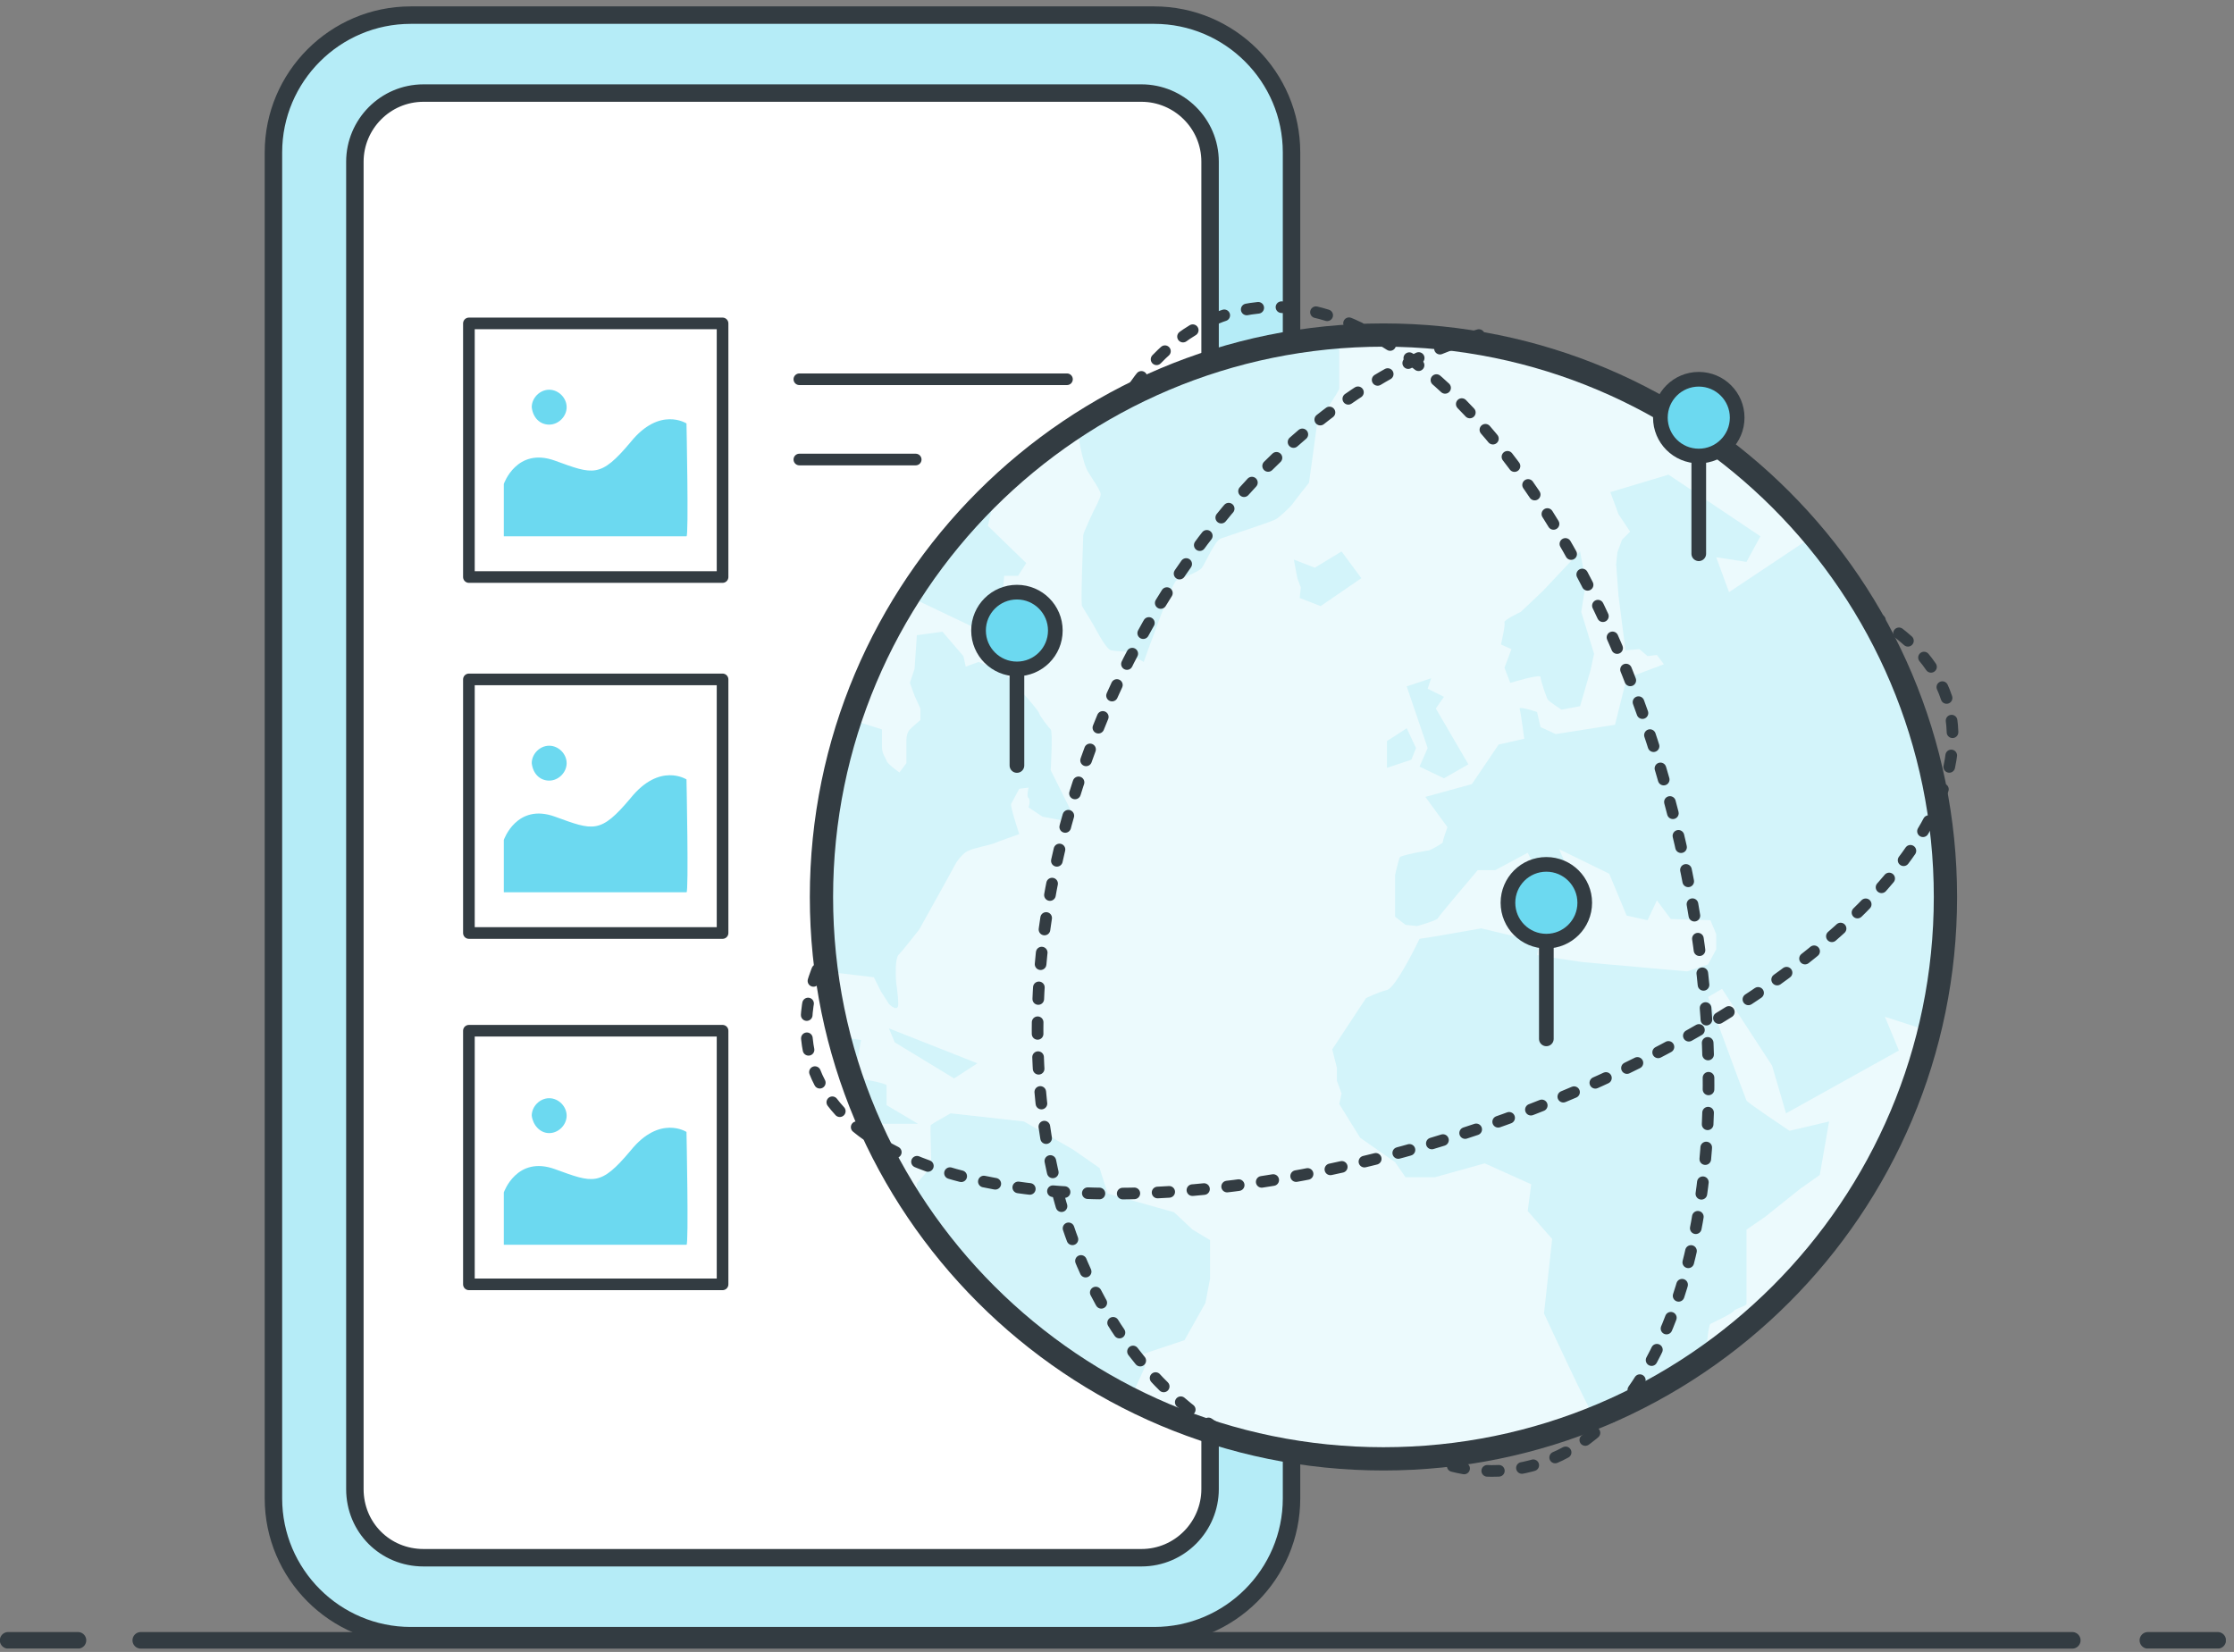 <svg fill="none" height="142" viewBox="0 0 192 142" width="192" xmlns="http://www.w3.org/2000/svg" xmlns:xlink="http://www.w3.org/1999/xlink"><rect x="0" y="0" width="192" height="142" fill="#808080" stroke="none"/><clipPath id="a"><path d="m0 .5h191.3v141.2h-191.3z"/></clipPath><g clip-path="url(#a)"><path d="m12.1 141h166" stroke="#333c42" stroke-linecap="round" stroke-linejoin="round" stroke-miterlimit="10" stroke-width="1.426"/><path d="m184.6 141h6" stroke="#333c42" stroke-linecap="round" stroke-linejoin="round" stroke-miterlimit="10" stroke-width="1.426"/><path d="m.7 141h6" stroke="#333c42" stroke-linecap="round" stroke-linejoin="round" stroke-miterlimit="10" stroke-width="1.426"/><path d="m35.3 140.6h63.9c6.5 0 11.8-5.3 11.8-11.8v-115.7c0-6.5-5.3-11.8-11.8-11.8h-63.9c-6.5 0-11.8 5.3-11.8 11.8v115.7c0 6.5 5.3 11.8 11.8 11.8z" style="fill:#b5ecf7;stroke:#333c42;stroke-width:1.5;stroke-miterlimit:10;stroke-linecap:round;stroke-linejoin:round"/><path d="m36.4 133.9h61.7c3.3 0 5.9-2.7 5.9-5.9v-114.1c0-3.3-2.7-5.9-5.9-5.9h-61.7c-3.3 0-5.9 2.7-5.9 5.9v114.1c0 3.3 2.6 5.9 5.9 5.9z" style="fill:#fff;stroke:#333c42;stroke-width:1.5;stroke-miterlimit:10;stroke-linecap:round;stroke-linejoin:round"/><path d="m118.9 125.6c26.675 0 48.3-21.625 48.3-48.3 0-26.675-21.625-48.3-48.3-48.3-26.675 0-48.3 21.625-48.3 48.3 0 26.675 21.625 48.3 48.3 48.3z" fill="#ecfafd"/><g fill="#d3f4fa"><path d="m92.6 37s.4 2.9 1 3.7c.5.8 1 1.5 1 1.8s-.6 1.4-.6 1.4-.9 1.9-.9 2.1-.1 2.9-.1 3-.1 2.9 0 3.1.8 1.3.9 1.5c.1.1 1.1 2.2 1.6 2.3s1.2.1 1.2.1l1.6.9s2.4-6.8 2.8-7 1.9-.7 2.2-1.1 1.1-2.3 1.6-2.5 4.6-1.5 4.8-1.7c.2-.1 1.2-1 1.4-1.3s1.4-1.8 1.4-1.8.7-5 .7-5.1c.1-.1 1.9-2.8 1.9-3s0-4 0-4-10.6-.1-22.5 7.6z"/><path d="m85.4 43.1-.5 2.1 3.3 3.2-.7 1.1h-1.2l-.1 1.3s-.3 2-.4 2.2-.9 1.5-.9 1.5l-6.3-3s3.8-6.4 6.8-8.4z"/><path d="m78.8 54.6-.2 2.9-.4 1.2.4 1.1.5 1.1v1s-.6.5-.9.8c-.2.2-.3.6-.3.9v2l-.6.8s-1-.7-1.1-1-.4-.6-.4-1.2 0-1.5 0-1.5l-2.2-.7s-3.9 12.3-1.9 21.6l3.4.4.6 1.2.7 1.1s.8.8.8 0-.2-1.8-.2-2.1-.1-1.6.2-2.1c.4-.4 1.8-2.2 1.8-2.2s2.9-5.2 3.1-5.6.8-1.1 1.2-1.2c.4-.2 1.9-.5 2.1-.6s2.2-.8 2.2-.8-.8-2.4-.7-2.6.7-1.3.7-1.3l.8-.1s-.2.8 0 .9c.2.2 0 .8 0 .8l1.2.8 1.6.3.9-.7-1.8-3.6s.2-3.3 0-3.5-.9-1.1-1-1.4c-.1-.4-3.1-3.6-3.1-3.6l-2.1-.8-1.1.4-.2-.9-1.8-2.1z"/><path d="m78.8 102.6v-.9s1.2-1.3 1.2-1.5c.1-.2-.1-3.3 0-3.5.1-.1 1.7-1 1.7-1l6.3.7 4.2 2.4 2.3 1.6.7 2.2 5.7 1.6 1.6 1.5 1.5.9v3.3l-.4 2.1-1.8 3.2-3.6 1.2.2 1.1-1 2.2c0-.1-13.7-7-18.6-17.1z"/><path d="m72.7 89.2 1.3.2-.4 2.3c-.1 0-.8-1.3-.9-2.5z"/><path d="m73.8 92.7s2.4.4 2.4.6v1.3.4l2.7 1.6h-3.6c.1 0-1.2-3-1.5-3.9z"/><path d="m76.4 88.4.5 1.2 5.1 3.1 2-1.3z"/><path d="m157.2 96.4-3.4.8s-3.6-2.4-3.7-2.6-3.3-8.9-3.3-8.9l1.2-.7 4.3 6.6 1.2 4.1 9.7-5.4-1.2-2.9 3.7 1.2s4.3-12.4-1.1-27.5c0 0-5.3-13.2-8.8-15l-7.2 4.8-1.1-3 2.6.4 1.2-2.2-7.9-5.3-5 1.5.7 1.9 1 1.5-.7.7-.4 1.1-.1 1 .2 2.7.6 4.7 1.2-.1.7.6.8-.1.6.8-3.2 1.2-1 4-5.1.8-1.3-.6-.3-1.3s-1.5-.5-1.5-.3c.1.3.4 2.6.4 2.6l-2.2.5-2.3 3.4-4 1.1 1.9 2.6s-.4 1.1-.4 1.3c0 .1-1.1.7-1.2.7s-2.4.4-2.5.6-.4 1.5-.4 1.5v1.4 2.2l.9.7 1 .1s1.8-.5 1.8-.7c0-.1 3.4-4.1 3.4-4.1h1.5l2.8-1.5.8 1.6 1.1 1.5-.2 1s1.2 1.4 1.3 1.2 1.2-1.3 1.2-1.3 0-.7 0-.9c-.1-.2-1.5-3.4-1.5-3.4l4.3 2.1 1.5 3.6 1.8.4.8-1.7 1.2 1.6 3.4.1.5 1.2v1.3l-.7 1.3-1.8.6-9-.8-2.7-.4-1.2-.2.2-1.1-5-1.2-1.7.3-2.3.4-1.3.2s-2 4.2-2.8 4.4-1.8.7-1.8.7l-2.9 4.4.4 1.6v1.1l.4 1.1-.2.9 1.8 2.9 3 2.1.9 1.3h2.5l4.3-1.2 4 1.8-.3 2.3 2.1 2.4-.7 6.4s4.1 8.9 4.3 8.8 7.7-3 9.6-5.1c0 0 .2-2.7.4-2.8s1.9-.9 2-1.1 1-.4 1.1-.6c0-.2 0-2.8 0-2.8v-3.6l1.6-1.1 3-2.4 1.7-1.2z"/><path d="m115.3 47.4-2.3 1.4-1.8-.7.3 1.6.3.8-.1.9 1.8.7 3.5-2.4z"/><path d="m123 58.3-.3.9 1.4.7-.7 1 2.8 4.8-2.1 1.2-2.1-1 .7-1.6-1.8-5.3z"/><path d="m120.9 62.6.8 1.7-.4 1-2.1.7v-2.3z"/><path d="m135.8 47.4-3.2 3.4-1.9 1.8s-1.5.7-1.4.9-.3 1.9-.3 1.9l.9.4-.6 1.6.5 1.3s2.6-.8 2.6-.5.5 1.7.6 1.9 1.2.9 1.2.9l1.6-.3.9-3.1.3-1.4-1.1-3.6.4-2.5z"/></g><path d="m97.5 33.2c2.3-3.3 5.3-5.5 8.7-6.4 13.8-3.5 30.6 15.8 37.6 43.2s1.5 52.5-12.2 56c-3 .8-6.1.5-9.2-.8" stroke="#333c42" stroke-dasharray="1 2" stroke-linecap="round" stroke-linejoin="round" stroke-miterlimit="10"/><path d="m160.7 52.8c3.3 1.8 5.6 4.2 6.6 7.2 3.9 12-14.8 28.8-41.7 37.5s-51.9 6-55.8-6c-.9-2.9-.6-6 .9-9.2" stroke="#333c42" stroke-dasharray="1 2" stroke-linecap="round" stroke-linejoin="round" stroke-miterlimit="10"/><path d="m118.9 125.4c26.675 0 48.3-21.625 48.3-48.3 0-26.675-21.625-48.3-48.3-48.3-26.675 0-48.3 21.625-48.3 48.3 0 26.675 21.625 48.3 48.3 48.3z" stroke="#333c42" stroke-linecap="round" stroke-linejoin="round" stroke-miterlimit="10" stroke-width="2"/><path d="m104.7 122.9c-14.8-9.2-20-33.6-11.3-57.7 6.7-18.8 20-32.4 33.7-36.4" stroke="#333c42" stroke-dasharray="1 2" stroke-linecap="round" stroke-linejoin="round" stroke-miterlimit="10"/><path d="m62.1 27.8h-21.8v21.8h21.8z" stroke="#333c42" stroke-linecap="round" stroke-linejoin="round" stroke-miterlimit="10"/><path d="m59 36.4s-2.3-1.5-4.8 1.6c-2.6 3.1-3.2 2.8-6.5 1.6s-4.4 2-4.4 2v4.5h15.7c.2.1 0-9.7 0-9.7z" fill="#6cd9f0"/><path d="m47.2 36.5c.8 0 1.5-.7 1.5-1.5s-.7-1.5-1.5-1.5-1.5.7-1.5 1.5c.1.9.7 1.5 1.5 1.5z" fill="#6cd9f0"/><path d="m62.1 58.4h-21.8v21.8h21.8z" stroke="#333c42" stroke-linecap="round" stroke-linejoin="round" stroke-miterlimit="10"/><path d="m59 67s-2.3-1.5-4.8 1.6c-2.6 3.1-3.2 2.8-6.5 1.6s-4.4 2-4.4 2v4.5h15.7c.2.1 0-9.7 0-9.7z" fill="#6cd9f0"/><path d="m47.2 67.1c.8 0 1.5-.7 1.5-1.5s-.7-1.5-1.5-1.5-1.5.7-1.5 1.5c.1.9.7 1.5 1.5 1.5z" fill="#6cd9f0"/><path d="m62.1 88.6h-21.8v21.8h21.8z" stroke="#333c42" stroke-linecap="round" stroke-linejoin="round" stroke-miterlimit="10"/><path d="m59 97.3s-2.3-1.5-4.8 1.6c-2.6 3.1-3.2 2.8-6.5 1.6s-4.4 2-4.4 2v4.5h15.7c.2.1 0-9.7 0-9.7z" fill="#6cd9f0"/><path d="m47.2 97.4c.8 0 1.5-.7 1.5-1.5s-.7-1.5-1.5-1.5-1.5.7-1.5 1.5c.1.8.7 1.5 1.5 1.5z" fill="#6cd9f0"/><path d="m68.7 32.6h23" stroke="#333c42" stroke-linecap="round" stroke-linejoin="round" stroke-miterlimit="10"/><path d="m68.7 39.5h10" stroke="#333c42" stroke-linecap="round" stroke-linejoin="round" stroke-miterlimit="10"/><path d="m87.4 57.5c1.823 0 3.3-1.478 3.3-3.3s-1.478-3.3-3.3-3.3-3.3 1.478-3.3 3.3 1.478 3.3 3.3 3.3z" style="fill:#6cd9f0;stroke:#333c42;stroke-width:1.26;stroke-miterlimit:10;stroke-linecap:round;stroke-linejoin:round"/><path d="m87.4 57.9v7.9" stroke="#333c42" stroke-linecap="round" stroke-linejoin="round" stroke-miterlimit="10" stroke-width="1.26"/><path d="m132.9 80.9c1.823 0 3.3-1.478 3.3-3.3 0-1.823-1.477-3.3-3.3-3.3s-3.3 1.477-3.3 3.3c0 1.823 1.477 3.3 3.3 3.3z" style="fill:#6cd9f0;stroke:#333c42;stroke-width:1.26;stroke-miterlimit:10;stroke-linecap:round;stroke-linejoin:round"/><path d="m132.9 81.4v7.9" stroke="#333c42" stroke-linecap="round" stroke-linejoin="round" stroke-miterlimit="10" stroke-width="1.26"/><path d="m146 39.2c1.823 0 3.3-1.478 3.3-3.3 0-1.823-1.477-3.3-3.3-3.3s-3.3 1.477-3.3 3.3c0 1.823 1.477 3.3 3.3 3.3z" style="fill:#6cd9f0;stroke:#333c42;stroke-width:1.26;stroke-miterlimit:10;stroke-linecap:round;stroke-linejoin:round"/><path d="m146 39.7v7.9" stroke="#333c42" stroke-linecap="round" stroke-linejoin="round" stroke-miterlimit="10" stroke-width="1.26"/></g></svg>